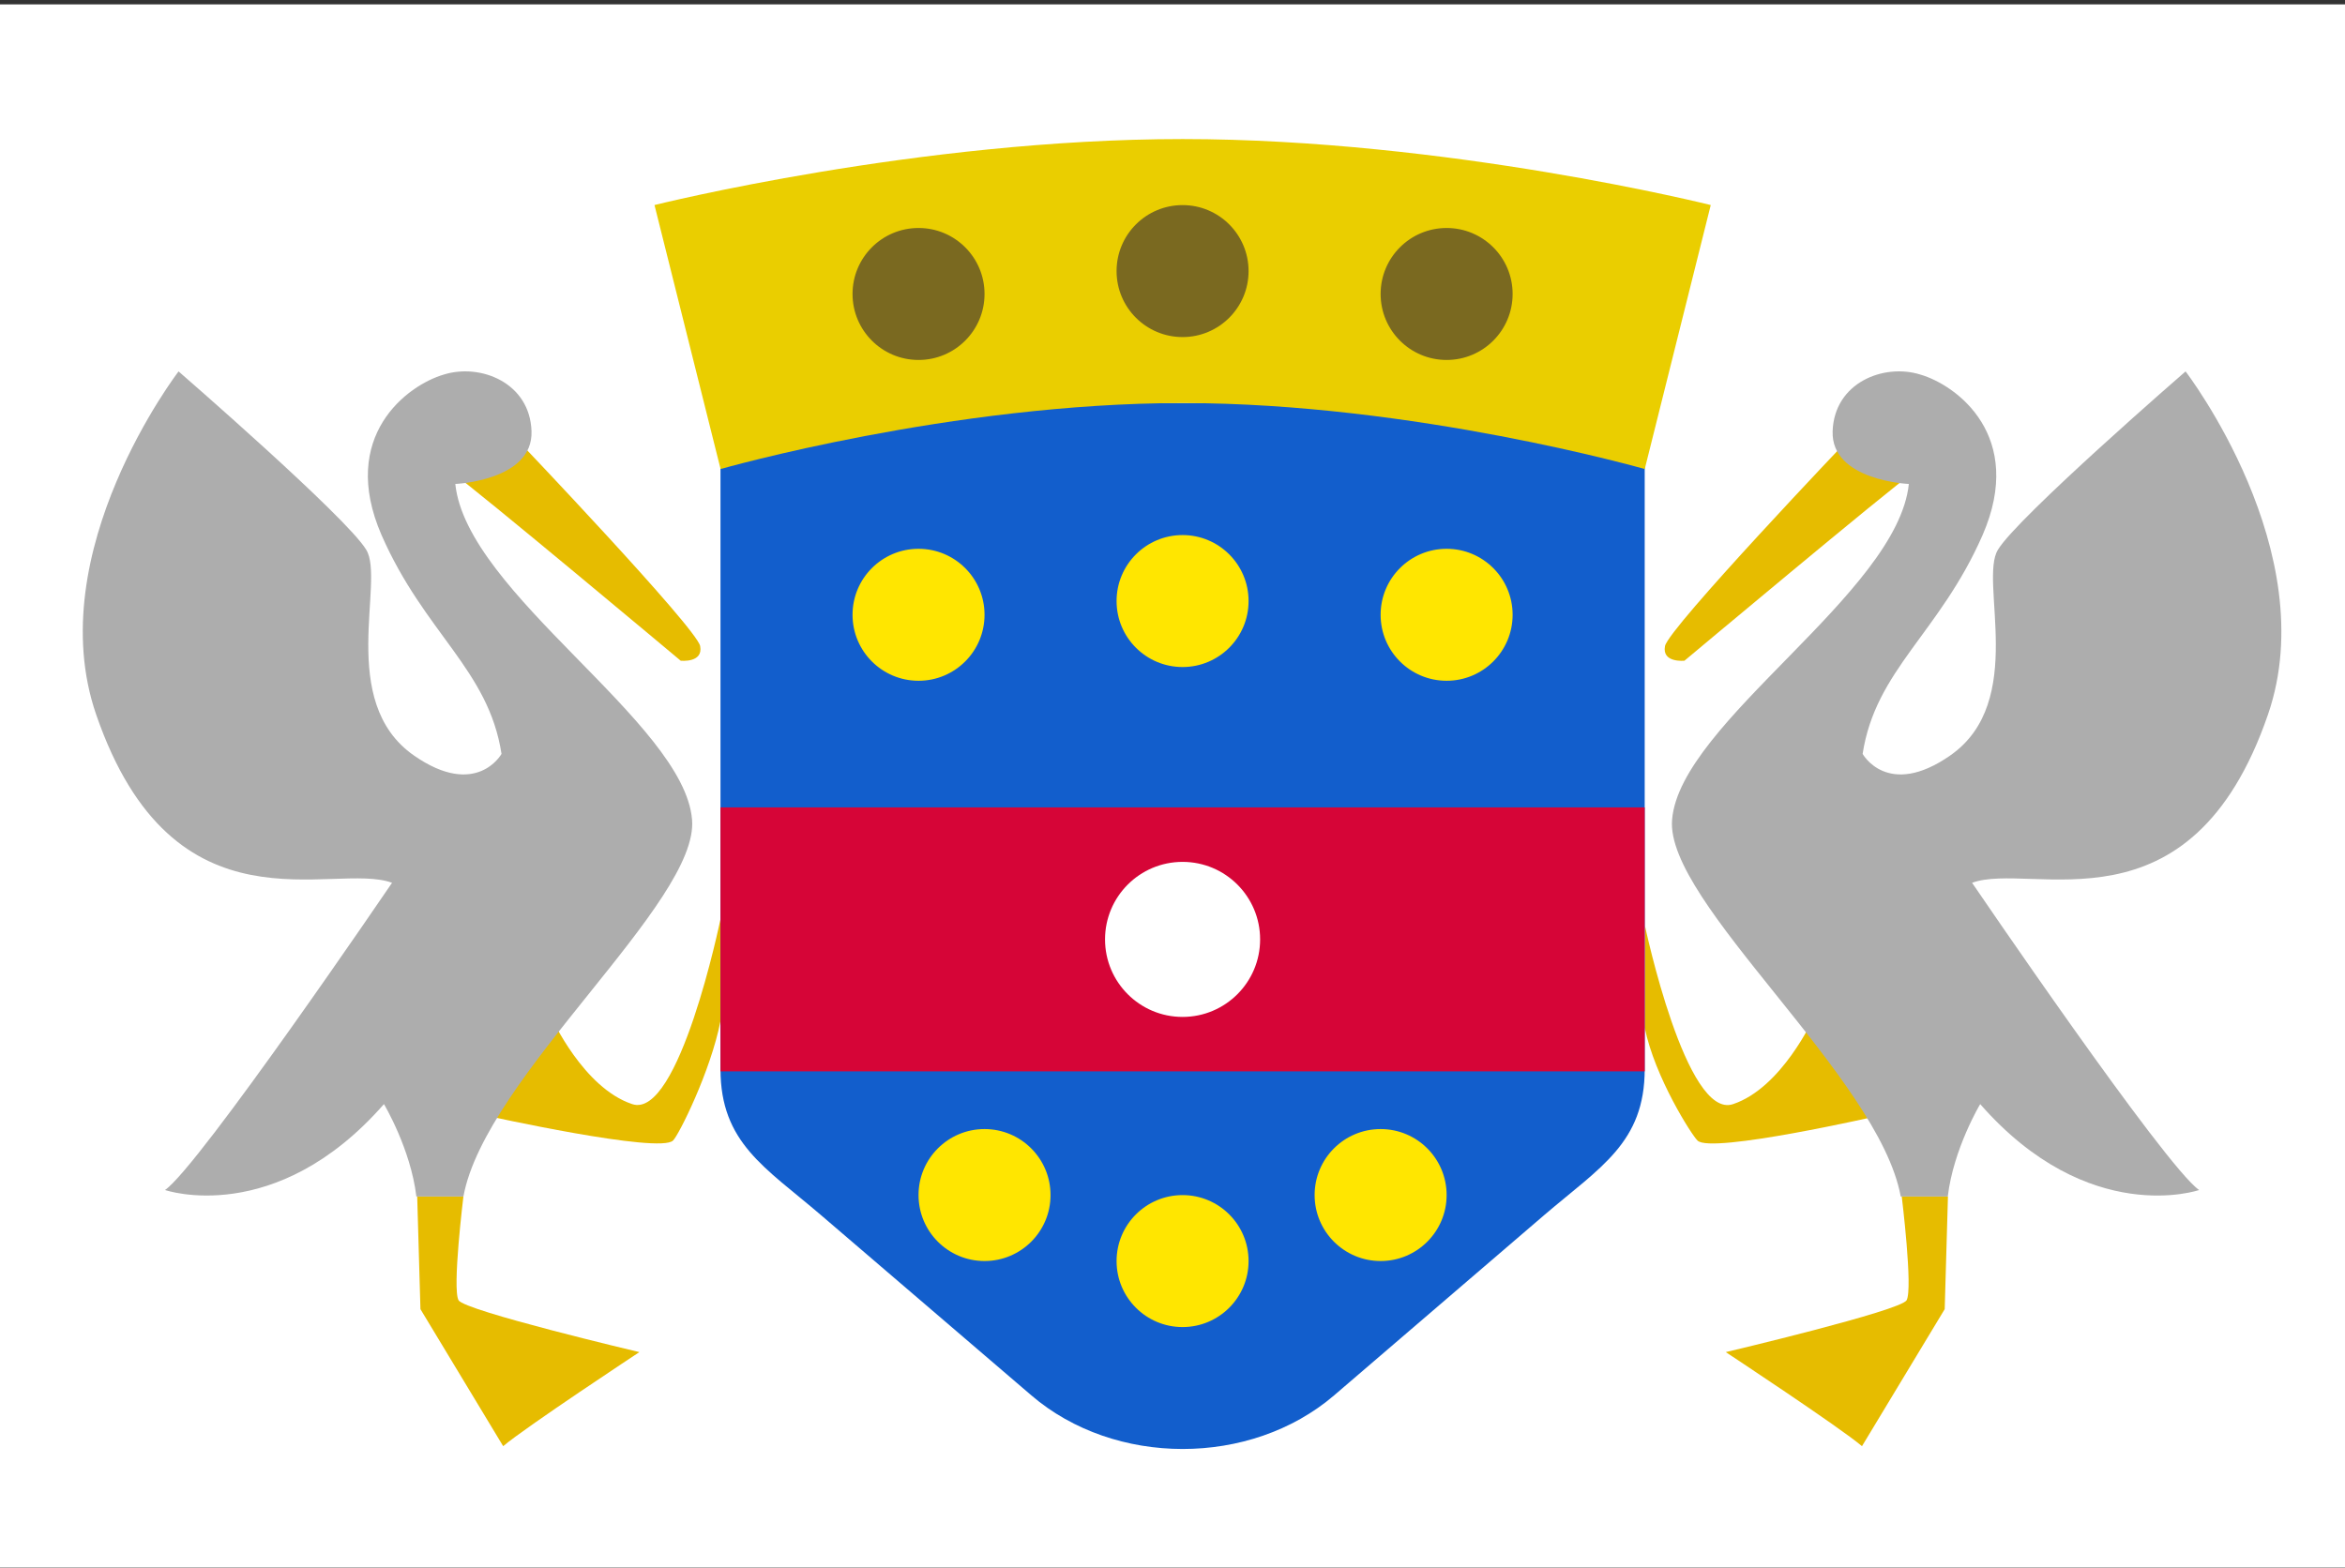 <svg width="513" height="343" viewBox="0 0 513 343" fill="none" xmlns="http://www.w3.org/2000/svg">
<rect x="0" y="0" width="513" height="343" fill="#333333" stroke="none"/>
<g clip-path="url(#clip0_301_1538)">
<path d="M0 0.961H513V342.958H0V0.961Z" fill="white"/>
<path d="M157.617 201.111C157.617 201.111 148.56 245.127 138.27 241.58C127.629 238.033 120.705 222.783 120.705 222.783L106.157 244.065C106.157 244.065 144.412 252.561 147.247 249.545C148.469 248.403 155.473 234.416 157.607 223.444V201.111H157.617ZM101.378 261.799C101.378 261.799 98.893 282.019 100.316 284.504C101.558 286.808 139.873 295.856 139.873 295.856C139.873 295.856 114.864 312.348 110.075 316.436L91.979 286.457L91.268 261.799H101.378ZM112.73 95.786C112.73 95.786 152.457 137.467 153.169 141.375C153.88 145.102 148.91 144.571 148.91 144.571C148.91 144.571 104.033 106.967 98.893 103.421C93.572 99.864 112.73 95.786 112.73 95.786Z" fill="#E6BC00"/>
<path d="M99.604 105.895C99.604 105.895 116.627 105.184 116.277 94.363C115.926 83.722 105.105 79.464 97.119 81.949C89.134 84.253 74.064 95.425 83.463 117.067C92.861 138.529 106.878 146.515 109.714 164.961C109.714 164.961 104.243 174.84 90.556 165.311C73.624 153.518 84.344 126.997 80.096 120.263C75.838 113.17 39.066 81.267 39.066 81.267C39.066 81.267 8.767 120.714 21.031 156.334C38.014 205.64 72.872 188.376 85.767 193.166C85.767 193.166 43.555 255.247 36.1 260.387C36.1 260.387 60.227 268.723 83.994 241.59C83.994 241.59 89.845 251.349 91.088 261.809H101.378C106.167 235.558 152.988 197.424 151.395 179.329C149.622 158.037 102.089 129.842 99.604 105.895Z" fill="#ADADAD"/>
<path d="M359.872 202.624C359.872 202.624 368.849 245.137 379.139 241.59C389.78 238.043 396.703 222.793 396.703 222.793L411.252 244.075C411.252 244.075 374.179 252.571 371.344 249.555C370.132 248.413 362.006 235.738 359.801 224.847L359.872 202.624ZM416.031 261.799C416.031 261.799 418.516 282.019 417.093 284.504C415.851 286.808 377.536 295.856 377.536 295.856C377.536 295.856 402.545 312.348 407.334 316.436L425.429 286.457L426.141 261.799H416.031ZM404.679 95.786C404.679 95.786 364.951 137.467 364.24 141.375C363.529 145.102 368.498 144.571 368.498 144.571C368.498 144.571 413.376 106.967 418.516 103.421C423.666 99.864 404.679 95.786 404.679 95.786Z" fill="#E6BC00"/>
<path d="M157.617 88.191H359.801V233.935C359.801 250.026 350.092 255.367 337.849 265.847L291.839 305.334C273.553 320.985 243.835 320.935 225.64 305.334L179.54 265.827C167.436 255.457 157.617 250.086 157.617 233.945V88.191Z" fill="#125ECC"/>
<path d="M200.942 148.959C192.966 148.959 186.504 142.497 186.504 134.521C186.504 126.546 192.966 120.083 200.942 120.083C208.917 120.083 215.38 126.546 215.38 134.521C215.38 142.497 208.917 148.959 200.942 148.959ZM258.704 145.953C250.729 145.953 244.266 139.491 244.266 131.515C244.266 123.54 250.729 117.077 258.704 117.077C266.68 117.077 273.142 123.54 273.142 131.515C273.142 139.491 266.68 145.953 258.704 145.953ZM316.467 148.959C308.491 148.959 302.029 142.497 302.029 134.521C302.029 126.546 308.491 120.083 316.467 120.083C324.442 120.083 330.905 126.546 330.905 134.521C330.905 142.497 324.442 148.959 316.467 148.959ZM215.38 275.927C207.404 275.927 200.942 269.464 200.942 261.489C200.942 253.513 207.404 247.05 215.38 247.05C223.355 247.05 229.818 253.513 229.818 261.489C229.828 269.464 223.355 275.927 215.38 275.927ZM258.704 290.375C250.729 290.375 244.266 283.912 244.266 275.937C244.266 267.961 250.729 261.499 258.704 261.499C266.68 261.499 273.142 267.961 273.142 275.937C273.142 283.902 266.68 290.375 258.704 290.375ZM302.029 275.927C294.053 275.927 287.591 269.464 287.591 261.489C287.591 253.513 294.053 247.05 302.029 247.05C310.004 247.05 316.467 253.513 316.467 261.489C316.467 269.464 310.004 275.927 302.029 275.927Z" fill="#FFE600"/>
<path d="M157.617 176.664H359.801V234.426H157.617V176.664Z" fill="#D60537"/>
<path d="M143.179 44.866C143.179 44.866 200.942 30.428 258.714 30.428C316.487 30.428 374.249 44.866 374.249 44.866L359.811 102.629C359.811 102.629 309.263 88.191 258.724 88.191C208.186 88.191 157.637 102.629 157.637 102.629L143.179 44.866Z" fill="#EACE00"/>
<path d="M258.704 73.753C250.729 73.753 244.266 67.29 244.266 59.315C244.266 51.339 250.729 44.877 258.704 44.877C266.68 44.877 273.142 51.339 273.142 59.315C273.142 67.29 266.68 73.753 258.704 73.753ZM316.467 78.763C308.491 78.763 302.029 72.3 302.029 64.324C302.029 56.349 308.491 49.886 316.467 49.886C324.442 49.886 330.905 56.349 330.905 64.324C330.905 72.3 324.442 78.763 316.467 78.763ZM200.942 78.763C192.966 78.763 186.504 72.3 186.504 64.324C186.504 56.349 192.966 49.886 200.942 49.886C208.917 49.886 215.38 56.349 215.38 64.324C215.38 72.3 208.917 78.763 200.942 78.763Z" fill="#7A6920"/>
<path d="M365.793 179.329C364.2 197.424 411.021 235.558 415.811 261.809H426.101C427.343 251.349 433.194 241.59 433.194 241.59C456.961 268.733 481.088 260.387 481.088 260.387C473.633 255.247 431.421 193.166 431.421 193.166C444.326 188.376 479.184 205.64 496.157 156.334C508.421 120.714 478.122 81.267 478.122 81.267C478.122 81.267 441.35 113.17 437.092 120.263C432.834 127.007 443.565 153.528 426.632 165.311C412.945 174.84 407.474 164.961 407.474 164.961C410.31 146.515 424.327 138.529 433.725 117.067C443.124 95.425 428.054 84.253 420.069 81.949C412.083 79.464 401.272 83.722 400.911 94.363C400.561 105.184 417.584 105.895 417.584 105.895C415.099 129.842 367.566 158.037 365.793 179.329Z" fill="#ADADAD"/>
<path d="M258.704 222.513C268.073 222.513 275.667 214.918 275.667 205.55C275.667 196.182 268.073 188.587 258.704 188.587C249.336 188.587 241.741 196.182 241.741 205.55C241.741 214.918 249.336 222.513 258.704 222.513Z" fill="white"/>
</g>
<defs>
<clipPath id="clip0_301_1538">
<rect width="513" height="341.997" fill="white" transform="translate(0 0.961)"/>
</clipPath>
</defs>
</svg>
